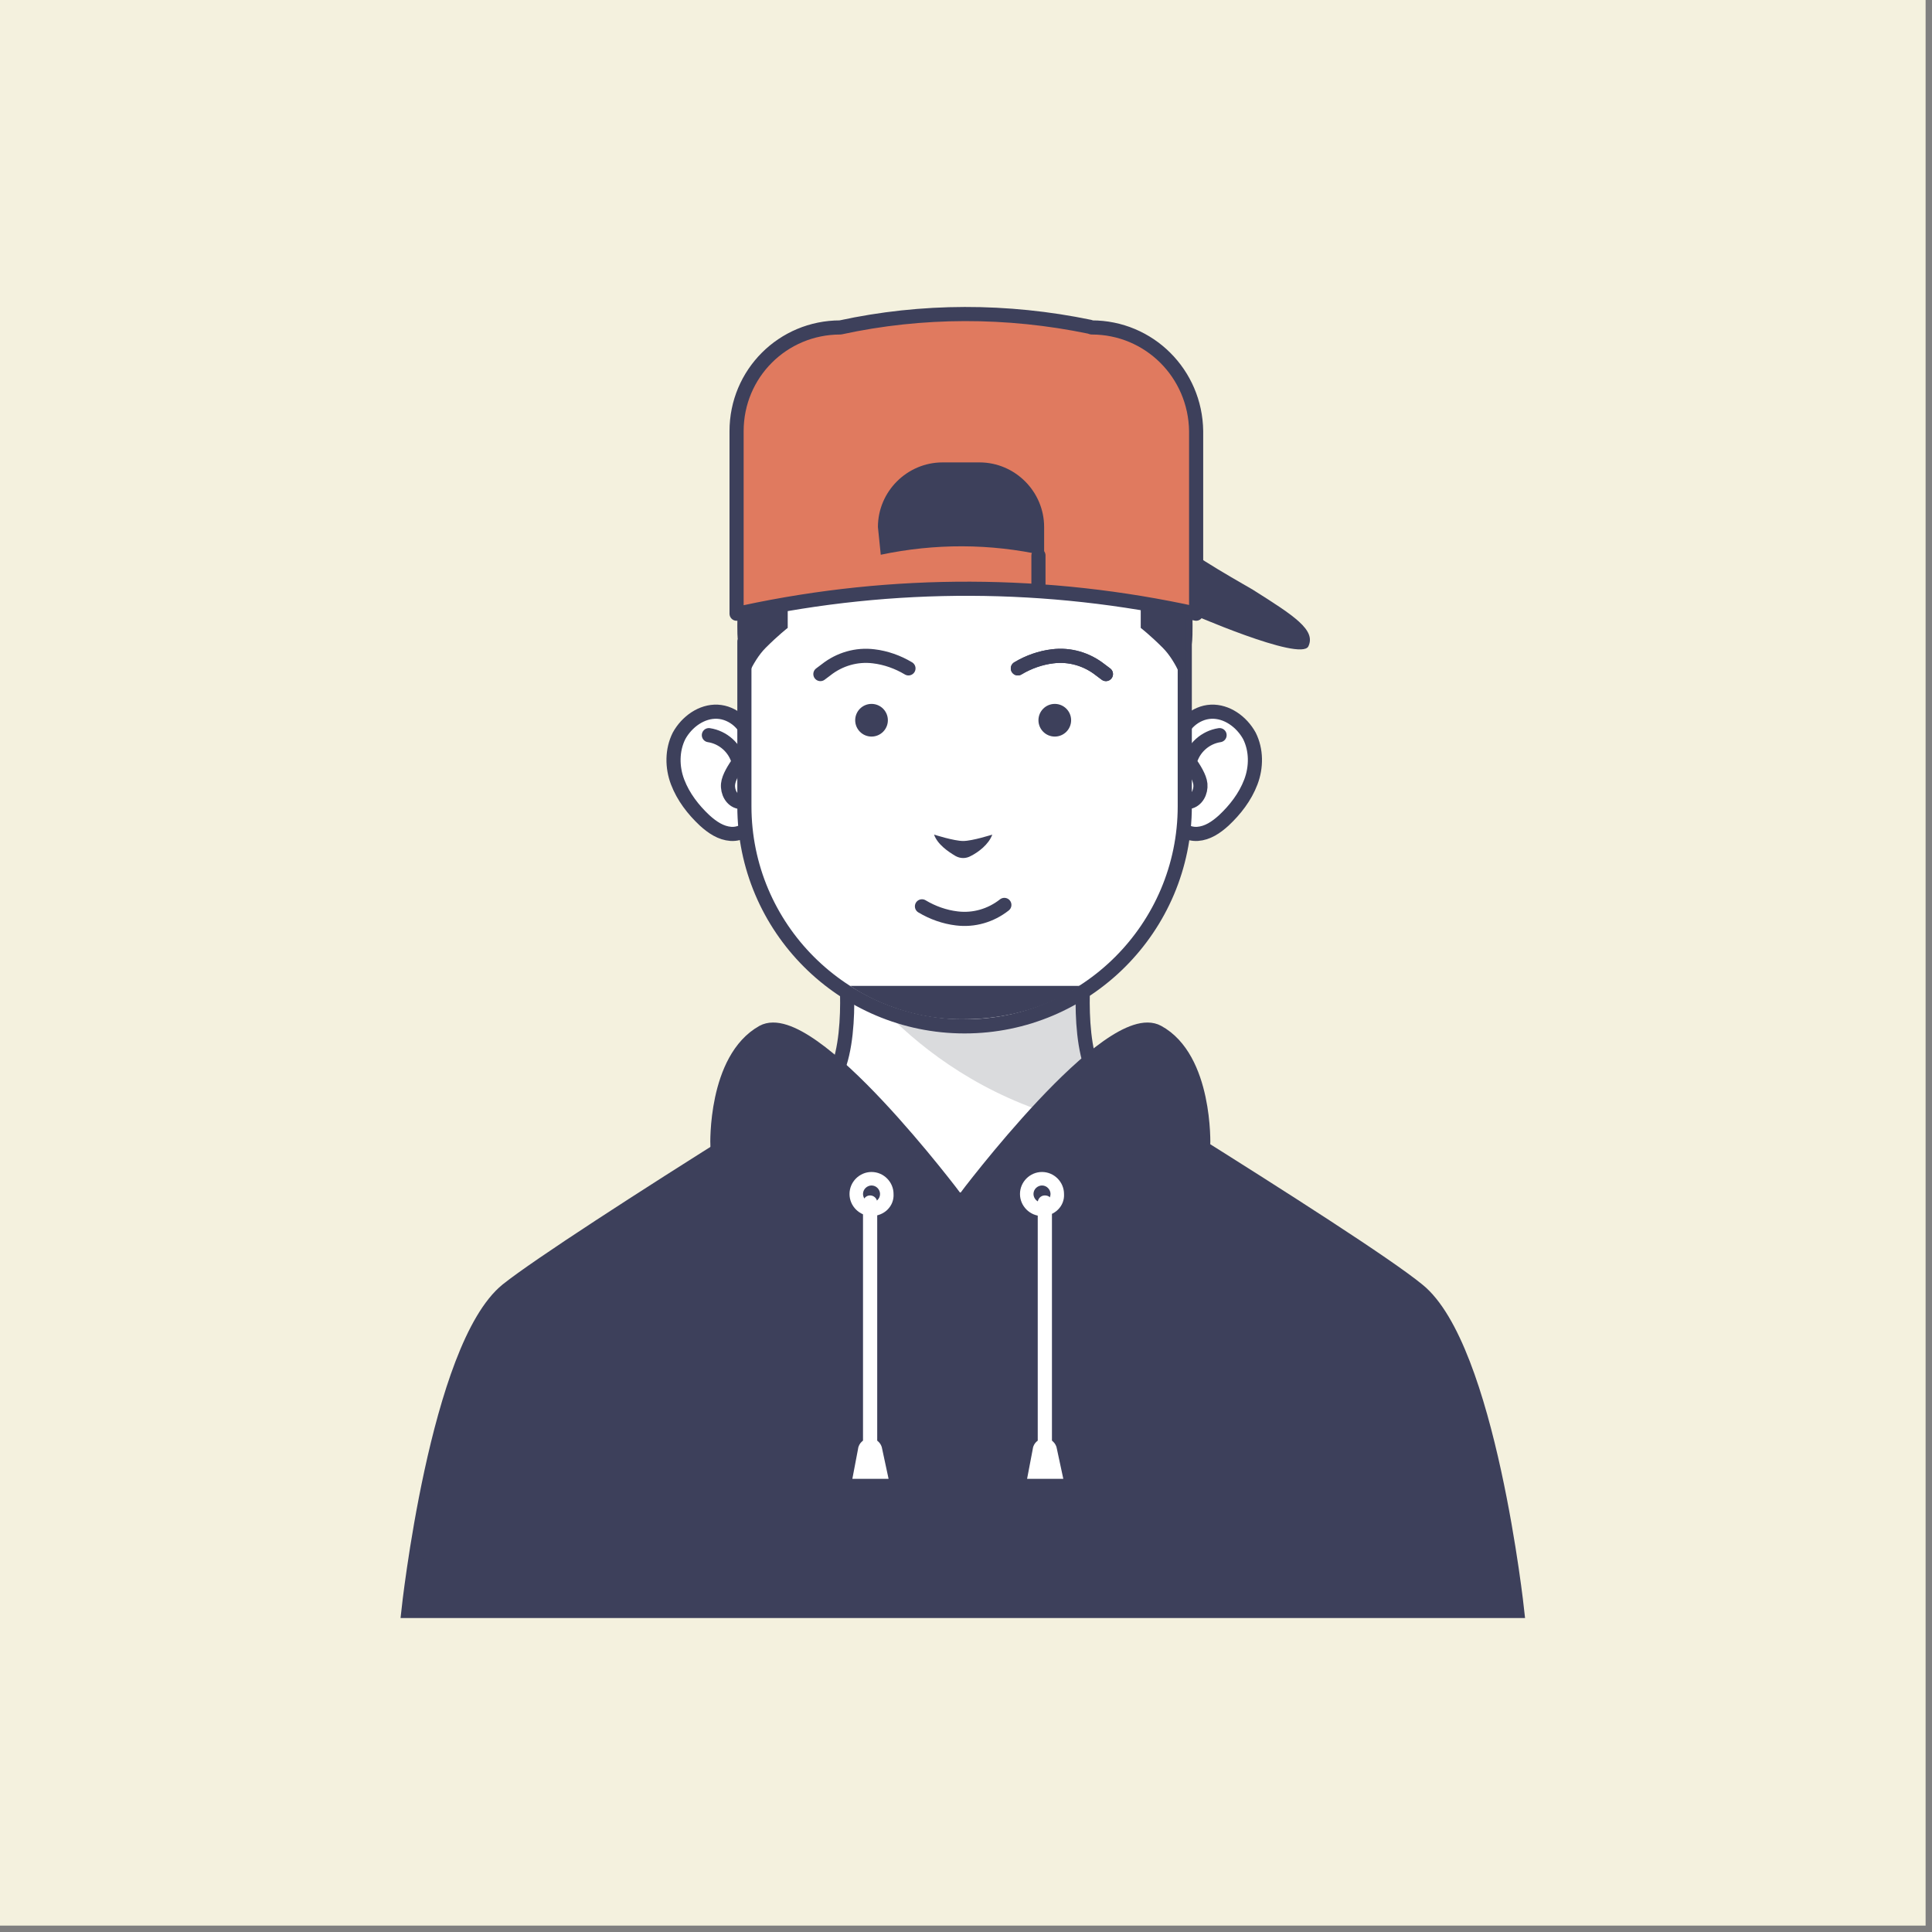 <svg width="272" height="272" viewBox="0 0 272 272" fill="none" xmlns="http://www.w3.org/2000/svg">
<rect x="0" y="0" width="272" height="272" fill="#808080" stroke="none"/>
<g clip-path="url(#clip0_147_171)">
<path d="M271.1 0H0V271.1H271.1V0Z" fill="#F4F1DE"/>
<path d="M213.6 226.8H57.5C57.5 226.8 61.5 189.6 71.4 181.6C75.8 178.1 90.5 168.6 104.7 159.7C123.5 147.9 147.5 147.9 166.3 159.7C180.5 168.6 195.2 178 199.6 181.6C209.6 189.6 213.6 226.8 213.6 226.8Z" fill="#3D405B" stroke="#3D405B" stroke-width="1.99" stroke-miterlimit="10"/>
<path d="M164.4 159.6L164.1 159.8C147.1 172 124.2 171.9 107.2 159.6C109.3 158.7 112.5 157.5 116.5 153C120.5 148.5 119 135.6 119 135.6H152.7C152.7 135.6 151.2 148.5 155.2 153C159.1 157.5 162.3 158.6 164.4 159.6Z" fill="white"/>
<path opacity="0.2" d="M164.4 159.6C136.1 158.8 121.9 139.9 119 135.6L152.6 135.9C152.4 137.9 151.5 148.9 155.1 153C159.1 157.5 162.3 158.6 164.4 159.6Z" fill="#4A4C56"/>
<path d="M164.4 159.6L164.1 159.8C147.1 172 124.2 171.9 107.2 159.6C109.3 158.7 112.5 157.5 116.5 153C120.5 148.5 119 135.6 119 135.6H152.7C152.7 135.6 151.2 148.5 155.2 153C159.1 157.5 162.3 158.6 164.4 159.6Z" stroke="#3D405B" stroke-width="1.99" stroke-miterlimit="10" stroke-linecap="round" stroke-linejoin="round"/>
<path d="M105.5 104.3C105.3 102.1 103.2 100.3 101 100.2C98.8 100.1 96.7 101.6 95.6 103.6C94.6 105.6 94.6 108 95.4 110.1C96.2 112.2 97.6 114 99.2 115.5C100.3 116.5 101.5 117.3 102.9 117.4C104.3 117.5 105.9 116.6 106.1 115.2C106 115.1 105.5 104.3 105.5 104.3Z" fill="white" stroke="#3D405B" stroke-width="1.99" stroke-miterlimit="10" stroke-linecap="round" stroke-linejoin="round"/>
<path d="M99.8 103.5C101.8 103.8 103.5 105.3 104 107.3C103.4 108.2 102.6 109.4 102.5 110.4C102.4 111.5 103 112.7 104.1 112.9" fill="white"/>
<path d="M99.8 103.5C101.8 103.8 103.5 105.3 104 107.3C103.4 108.2 102.6 109.4 102.5 110.4C102.4 111.5 103 112.7 104.1 112.9" stroke="#3D405B" stroke-width="1.99" stroke-miterlimit="10" stroke-linecap="round" stroke-linejoin="round"/>
<path d="M166 104.3C166.2 102.1 168.3 100.3 170.5 100.2C172.7 100.1 174.8 101.6 175.9 103.6C176.9 105.6 176.9 108 176.1 110.1C175.3 112.2 173.9 114 172.3 115.5C171.2 116.5 170 117.3 168.6 117.4C167.2 117.5 165.6 116.6 165.4 115.2C165.5 115.1 166 104.3 166 104.3Z" fill="white" stroke="#3D405B" stroke-width="1.99" stroke-miterlimit="10" stroke-linecap="round" stroke-linejoin="round"/>
<path d="M171.7 103.5C169.7 103.8 168 105.3 167.5 107.3C168.1 108.2 168.9 109.4 169 110.4C169.1 111.5 168.5 112.7 167.4 112.9" fill="white"/>
<path d="M171.7 103.5C169.7 103.8 168 105.3 167.5 107.3C168.1 108.2 168.9 109.4 169 110.4C169.1 111.5 168.5 112.7 167.4 112.9" stroke="#3D405B" stroke-width="1.99" stroke-miterlimit="10" stroke-linecap="round" stroke-linejoin="round"/>
<path d="M166.9 88.1C166.9 89 166.9 89.8 166.8 90.7V113.5C166.8 130.6 152.9 144.5 135.8 144.5C118.7 144.5 104.8 130.6 104.8 113.5V90.3H104.9C104.8 89.6 104.8 88.8 104.8 88.1C104.8 70.9 118.7 57 135.9 57C153 57 166.9 71 166.9 88.1Z" fill="white" stroke="#3D405B" stroke-width="1.99" stroke-miterlimit="10" stroke-linecap="round" stroke-linejoin="round"/>
<path d="M119.7 138.8H152C152 138.8 145.9 143.5 135.6 143.5C126.2 143.6 119.7 138.8 119.7 138.8Z" fill="#3D405B"/>
<path d="M166.9 76.8C167.5 76.2 167.2 86.2 167.2 86.2C167.2 86.2 183.1 93.2 184.2 91C185.3 88.7 182.2 86.7 176.5 83.1C176.6 83.1 166.3 77.4 166.9 76.8Z" fill="#3D405B"/>
<path d="M104.7 84.2V96.6C104.7 96.6 105.8 93.2 107.8 91.2C109.6 89.4 110.9 88.4 110.9 88.4V79.5C110.9 79.6 106.1 79.7 104.7 84.2Z" fill="#3D405B"/>
<path d="M166.8 84.2V96.6C166.8 96.6 165.7 93.2 163.7 91.2C161.9 89.4 160.6 88.4 160.6 88.4V79.5C160.5 79.6 165.3 79.7 166.8 84.2Z" fill="#3D405B"/>
<path d="M153.7 46.1L153.4 46C141.8 43.6 129.8 43.6 118.3 46.1C110.2 46.1 103.7 52.6 103.7 60.7V86.4L104.8 86.2C125.8 81.7 147.5 81.8 168.4 86.4V60.7C168.3 52.6 161.8 46.1 153.7 46.1Z" fill="#E07A5F" stroke="#3D405B" stroke-width="1.99" stroke-miterlimit="10" stroke-linecap="round" stroke-linejoin="round"/>
<path d="M147 78.2C139.4 76.5 131.6 76.5 124 78.1L123.6 74.2C123.6 69.2 127.7 65.1 132.7 65.1H137.9C142.9 65.1 147 69.2 147 74.2V78.2V78.2Z" fill="#3D405B"/>
<path d="M146.2 78.2V82.6" stroke="#3D405B" stroke-width="1.99" stroke-miterlimit="10" stroke-linecap="round" stroke-linejoin="round"/>
<path d="M122.7 103.7C123.97 103.7 125 102.67 125 101.4C125 100.13 123.97 99.1 122.7 99.1C121.43 99.1 120.4 100.13 120.4 101.4C120.4 102.67 121.43 103.7 122.7 103.7Z" fill="#3D405B"/>
<path d="M148.5 103.7C149.77 103.7 150.8 102.67 150.8 101.4C150.8 100.13 149.77 99.1 148.5 99.1C147.23 99.1 146.2 100.13 146.2 101.4C146.2 102.67 147.23 103.7 148.5 103.7Z" fill="#3D405B"/>
<path d="M115.5 94.9L116.3 94.3C118.2 92.8 120.6 92.1 123 92.4C124.7 92.6 126.4 93.2 127.9 94.1" stroke="#3D405B" stroke-width="1.99" stroke-miterlimit="10" stroke-linecap="round" stroke-linejoin="round"/>
<path d="M141.4 127.4C139.5 128.9 137.1 129.6 134.7 129.3C133 129.1 131.3 128.5 129.8 127.6" stroke="#3D405B" stroke-width="1.99" stroke-miterlimit="10" stroke-linecap="round" stroke-linejoin="round"/>
<path d="M139.7 117.5C139.2 118.9 137.7 120 136.7 120.5C136 120.9 135.2 120.9 134.5 120.5C133.5 119.9 132 118.9 131.5 117.5C131.5 117.5 134.3 118.4 135.6 118.4C136.9 118.4 139.7 117.5 139.7 117.5Z" fill="#3D405B"/>
<path d="M155.7 94.9L154.9 94.3C153 92.8 150.6 92.1 148.2 92.4C146.5 92.6 144.8 93.2 143.3 94.1" stroke="#3D405B" stroke-width="1.99" stroke-miterlimit="10" stroke-linecap="round" stroke-linejoin="round"/>
<path d="M155.7 94.9L154.9 94.3C153 92.8 150.6 92.1 148.2 92.4C146.5 92.6 144.8 93.2 143.3 94.1" stroke="#3D405B" stroke-width="1.99" stroke-miterlimit="10" stroke-linecap="round" stroke-linejoin="round"/>
<path d="M134.6 168.8C134.6 168.8 114.2 141.6 107.4 145.3C100.6 149.1 101 161.2 101 161.2L134.6 168.8Z" fill="#3D405B" stroke="#3D405B" stroke-width="1.99" stroke-miterlimit="10"/>
<path d="M135.8 168.8C135.8 168.8 156.2 141.6 163 145.3C169.8 149 169.4 161.2 169.4 161.2L135.8 168.8Z" fill="#3D405B" stroke="#3D405B" stroke-width="1.99" stroke-miterlimit="10"/>
<path d="M122.5 207.8C122 207.8 121.5 207.4 121.5 206.8V169.3C121.5 168.8 121.9 168.3 122.5 168.3C123 168.3 123.5 168.7 123.5 169.3V206.8C123.5 207.3 123.1 207.8 122.5 207.8Z" fill="white"/>
<path d="M125.1 208.2H120L120.8 204C120.9 203.1 121.7 202.5 122.5 202.5C123.4 202.5 124.1 203.2 124.2 204L125.1 208.2Z" fill="white"/>
<path d="M122.7 171.2C121 171.2 119.6 169.8 119.6 168.1C119.6 166.4 121 165 122.7 165C124.4 165 125.8 166.4 125.8 168.1C125.9 169.8 124.5 171.2 122.7 171.2ZM122.7 166.9C122.1 166.9 121.5 167.4 121.5 168.1C121.5 168.7 122 169.3 122.7 169.3C123.3 169.3 123.9 168.8 123.9 168.1C123.9 167.5 123.4 166.9 122.7 166.9Z" fill="white"/>
<path d="M147.1 207.8C146.6 207.8 146.1 207.4 146.1 206.8V169.3C146.1 168.8 146.5 168.3 147.1 168.3C147.7 168.3 148.1 168.7 148.1 169.3V206.8C148.1 207.3 147.7 207.8 147.1 207.8Z" fill="white"/>
<path d="M149.7 208.2H144.6L145.4 204C145.5 203.1 146.3 202.5 147.1 202.5C148 202.5 148.7 203.2 148.8 204L149.7 208.2Z" fill="white"/>
<path d="M146.7 171.2C145 171.2 143.6 169.8 143.6 168.1C143.6 166.4 145 165 146.7 165C148.4 165 149.8 166.4 149.8 168.1C149.9 169.8 148.5 171.2 146.7 171.2ZM146.7 166.9C146.1 166.9 145.5 167.4 145.5 168.1C145.5 168.7 146 169.3 146.7 169.3C147.3 169.3 147.9 168.8 147.9 168.1C147.9 167.5 147.4 166.9 146.7 166.9Z" fill="white"/>
</g>
<defs>
<clipPath id="clip0_147_171">
<rect width="271.1" height="271.1" fill="white"/>
</clipPath>
</defs>
</svg>
